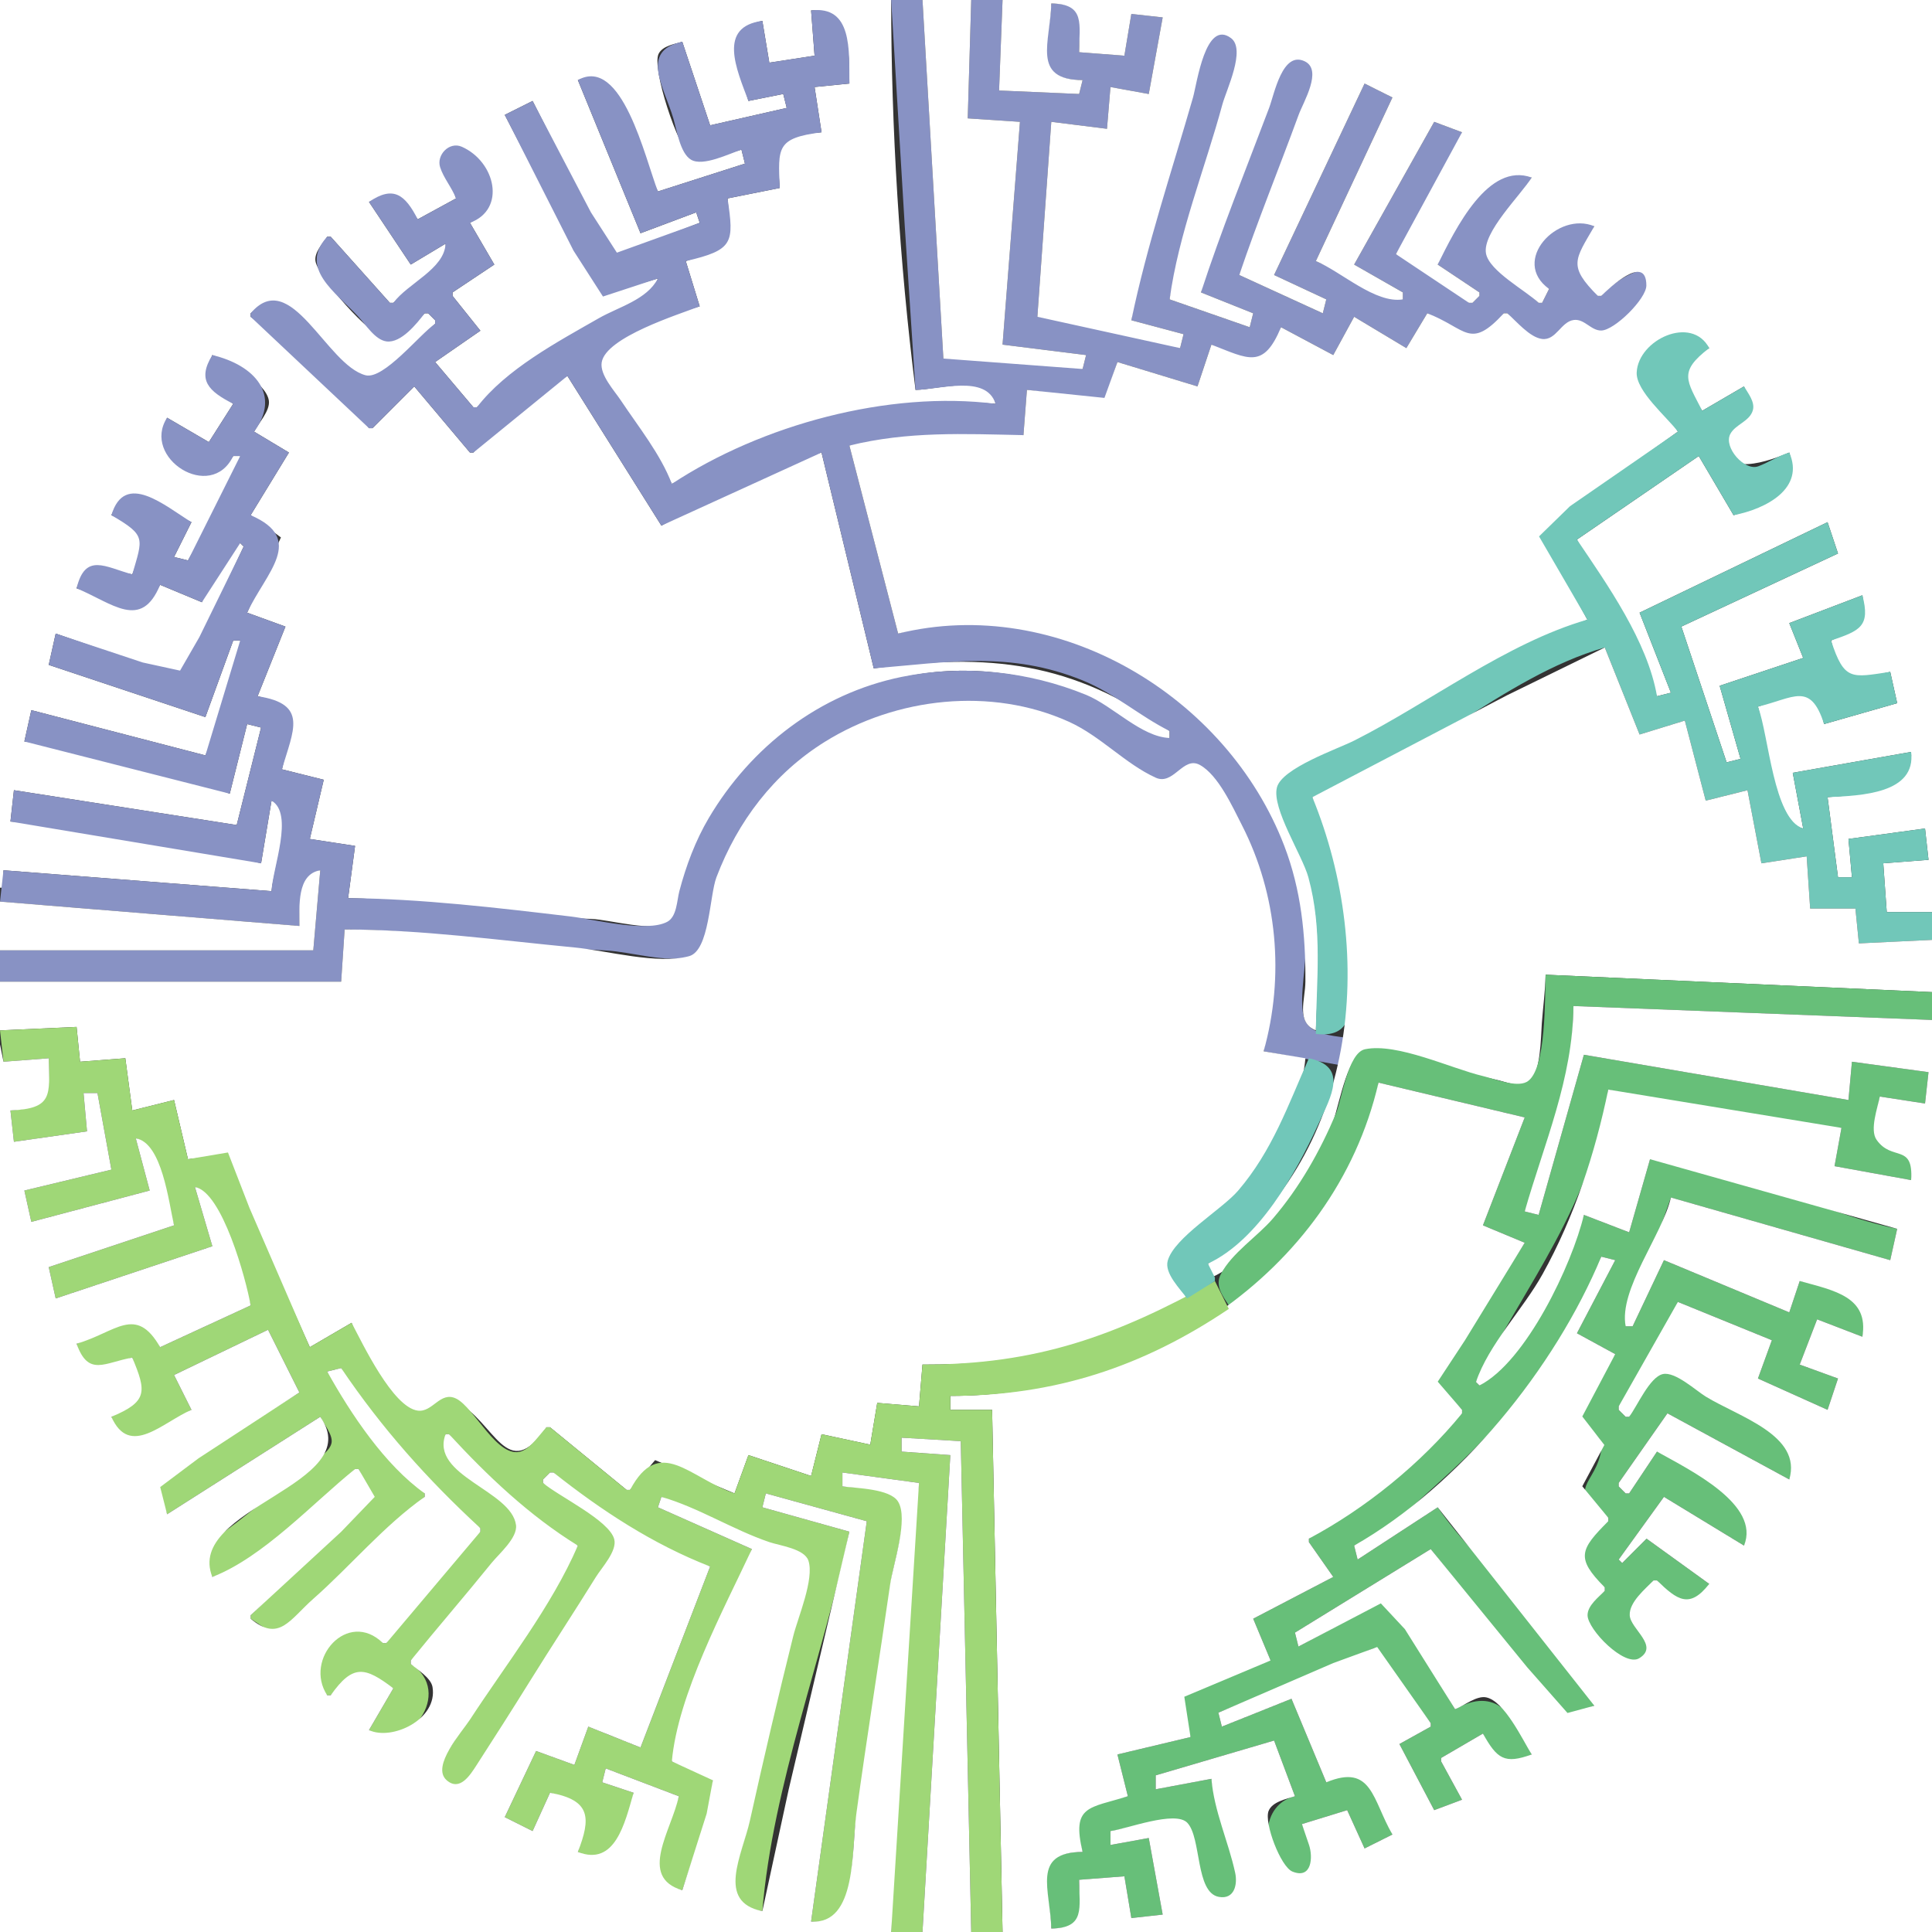 <?xml version="1.0" standalone="yes"?>
<svg xmlns="http://www.w3.org/2000/svg" width="555" height="555">
<rect width="100%" height="100%" fill="#333333" stroke="none"/>
<path style="fill:#ffffff; stroke:none;" d="M0 0L0 255L1 255L1 250L78 256C78.482 249.888 84.982 232.34 78 230L75 248C52.41 242.435 26.242 236.998 3 236L4 227L68 237L75 209L71 208L66 228C48.106 221.249 25.963 215.554 7 213L9 204L59 217C62.511 208.84 70.679 192.595 69 184L67 184L59 206L14 191L16 182L41 190.656L51.725 193.212L57.281 184L70 157L69 156C63.115 159.058 60.459 167.094 58 173L46 168C38.943 180.327 33.242 172.237 22 169C25.385 159.354 30.119 163.643 38 165C42.052 155.268 42.526 152.384 32 148C37.245 136.151 46.697 146.422 55 150L50 160L54 161C58.116 153.176 70.412 139.682 69 131L67 131C59.204 142.335 42.625 131.885 48 120L60 127L67 116C60.792 111.397 57.976 109.529 61 102C65.43 103.713 76.496 109.888 77.234 115.09C77.646 117.994 74.26 121.524 73 124L83 130L72 148L80.698 154.379L71 176L82 180L74 200C88.183 203.361 83.351 209.64 81 221L93 224L89 241L102 243L100 258C123.366 258.482 146.644 263.139 170 263.989C175.134 264.176 188.132 267.96 192.4 264.933C194.692 263.308 194.727 258.495 195.428 256C197.262 249.476 199.623 242.881 203.015 237C214.964 216.28 233.783 201.272 257 195.156C274.8 190.467 294.136 192.714 311 199.605C318.396 202.627 328.224 213.12 336 212L336 210C308.111 189.966 284.061 187.548 251 192L236 130C219.165 133.895 205.015 143.008 190 151L163 108C153.424 113.456 142.926 121.41 136 130L135 130L119 111L107 123L106 123C97.355 111.696 83.642 99.201 72 91L72 90C85.287 78.892 92.774 105.607 105 108.654C110.372 109.994 121.242 96.597 125 93L125 92L123 90L122 90C119.479 92.322 114.87 97.946 111.039 97.373C106.415 96.68 91.314 79.591 90.626 75.001C90.25 72.484 92.722 69.936 94 68L95 68L112 87L113 87C117.621 82.578 129.032 76.987 128 70L118 76L106 58C113.414 54.48 115.281 56.64 120 63L131 57C130.212 53.647 126.422 49.451 126.871 46.095C127.216 43.519 130.327 41.68 132.674 42.882C142.539 47.932 144.054 59.173 135 64L142 76L130 84L130 85L138 95L125 104L136 117L137 117C147.84 107.022 160.235 98.73 173 91.427C178.383 88.349 187.012 86.356 189 80L173.213 84.582L164.752 71L145 33L153 29L169.753 62L177.213 73.184L201 64L200 61L184 67L166 23C179.439 17.68 183.876 45.388 189 55L214 47L213 43C209.341 43.839 201.902 47.647 198.51 45.212C194.775 42.53 187.135 19.508 189.212 15.43C190.374 13.148 193.799 12.647 196 12L204 36L226 31L225 27L215 29C212.354 19.607 206.399 8.49 219 6L221 18L234 16L233 3C244.514 2.227 243.806 14.602 244 24L234 25L236 38C222.545 39.071 223.032 42.143 224 54L209 57C210.13 69.938 210.168 70.715 197 75L201 88C194.946 89.656 172.853 96.922 172.103 104.104C171.725 107.723 175.803 112.19 177.667 115C182.888 122.87 188.407 130.751 193 139C223.289 124.859 251.825 113.303 286 116C284.465 107.158 269.411 111.947 263 112C258.404 75.634 256 36.664 256 0L0 0z"/>
<path style="fill:#8892c4; stroke:none;" d="M256 0L259.91 65L263 112C269.833 111.981 283.297 107.443 286 116C255.272 112.117 218.742 122.023 193 139C189.784 130.516 183.357 122.549 178.333 115C176.488 112.226 172.273 107.711 172.846 104.104C173.995 96.871 194.926 90.356 201 88L197 75C210.785 71.811 210.887 69.778 209 57L224 54C223.49 42.309 223.051 39.672 236 38L234 25L244 24C243.92 14.387 244.873 1.54 233 3L234 16L221 18L219 6C206.13 7.673 211.517 19.767 215 29L225 27L226 31L204 36L196 12C183.645 14.601 190.828 25.132 193.424 34C194.371 37.233 195.368 44.028 198.51 45.879C201.981 47.924 209.497 44.12 213 43L214 47L189 55C185.293 45.446 178.686 15.934 166 23L184 67L200 61L201 64L177.213 72.582L169.753 61L153 29L145 33L164.752 72L173.213 85.184L189 80C185.819 86.123 177.749 88.139 172 91.427C160.184 98.186 145.372 106.06 137 117L136 117L125 104L138 95L130 85L130 84L142 76L135 64C145.508 60.142 142.322 46.445 132.674 42.161C129.074 40.563 125.326 44.53 126.426 48.015C127.419 51.16 129.815 53.873 131 57L120 63C116.344 55.844 112.969 53.237 106 58L118 76L128 70C127.674 77.316 117.151 81.361 113 87L112 87L95 68L94 68C85.711 76.999 96.36 83.915 102.975 91C105.052 93.225 107.748 97.657 111.039 98.079C115.238 98.619 119.772 92.913 122 90L123 90L125 92L125 93C120.606 96.004 110.199 109.158 105 107.793C93.737 104.836 83.514 76.37 72 90L72 91L106 123L107 123L119 111L135 130L136 130L163 108L190 151L236 130L251 192C272.519 190.242 290.046 186.965 311 195.453C320.129 199.151 327.328 205.681 336 210L336 212C327.878 211.722 319.67 202.739 312 199.605C295.364 192.807 276.685 190.834 259 194.45C235.429 199.269 215.725 214.506 203.605 235C199.776 241.475 197.074 248.733 195.156 256C194.449 258.679 194.454 263.315 191.683 264.802C185.764 267.98 170.557 264.062 164 263.285C143.129 260.815 121.005 258.174 100 258L102 243L89 241L93 224L81 221C84.153 209.889 88.775 202.213 74 200L82 180L71 176C76.391 164.452 87.959 154.877 72 148L83 130L73 124C80.734 113.516 73.309 104.925 61 102C56.544 109.215 59.937 112.394 67 116L60 127L48 120C40.556 131.504 60.595 144.412 67 131L69 131L54 161L50 160L55 150C47.455 145.382 35.831 135.147 32 148C42.094 153.898 41.019 154.521 38 165C30.19 162.864 24.487 158.692 22 169C32.336 173.298 40.566 181.214 46 168L58 173L69 156L70 157L57.281 183L51.725 192.647L41 190.308L16 182L14 191L59 206L67 184L69 184L59 217L9 204L7 213L66 228L71 208L75 209L68 237L4 227L3 236L75 248L78 230C84.52 233.788 78.286 249.343 78 256L1 250L0 259L86 266C86.119 260.238 85.62 251.937 92 250L90 273L0 273L0 282L98 282L99 267C123.989 267.069 149.038 271.825 174 273.039C181.475 273.402 191.574 276.84 198.852 274.682C203.568 273.284 204.37 256.67 206.204 252C212.519 235.926 223.255 222.232 238 213.066C258.081 200.582 284.156 197.473 306 207.312C315.495 211.589 322.341 218.311 331 223.663C336.815 227.257 339.688 217.72 344.7 220.636C349.97 223.702 354.052 232.755 356.741 238C367.301 258.598 367.575 279.822 363 302L385 306L386 298C382.562 297.535 377.023 297.015 375.117 293.606C372.794 289.45 375.002 278.866 375 274C374.996 262.838 372.746 251.365 368.547 241C352.21 200.669 302.487 167.932 258 182L244 128L294 125L295 112L317.272 114.933L321 104L344 111L348 99C357.979 104.32 364.338 106.713 368 94L383 102L389 91L404 100L410 90C420.091 95.749 424.04 102.025 432 90L433 90C435.418 92.998 440.509 99.418 444.961 97.824C447.744 96.828 449.094 93.07 452.09 92.63C455.145 92.182 457.006 95.821 460 95.794C464.107 95.757 472.697 86.814 473.654 83.001C476.467 71.802 462.303 81.733 460 85L459 85C451.926 74.945 453.862 75.683 458 65C447.011 58.122 432.256 76.981 445 83L443 87L442 87L427.538 72.826L440 51C437.817 49.817 434.821 47.403 432.184 48.306C425.625 50.551 415.114 69.625 413 76L425 84L425 85L423 87L422 87C416.831 81.18 408.435 75.369 401 73C407.286 62.731 417.713 49.859 420 38L412 35L389 76L403 84L403 86L378 75L400 28L392 24L366 79L381 86L380 90L356 79C363.065 63.892 367.899 47.587 373.808 32C375.367 27.887 380.883 18.659 373.96 16.863C367.663 15.229 365.793 26.787 364.192 31C357.659 48.194 349.146 66.087 345 84L360 90L359 94L336 86C339.899 67.16 346.269 48.541 351.424 30C352.56 25.917 358.115 14.408 354.382 10.939C346.541 3.653 343.877 22.932 342.709 27C336.674 48.025 327.92 70.336 325 92L340 96L339 100C326.782 94.742 311.309 91.275 298 91L302 35L318 37L319 25L330 27L334 5L325 4L323 16L310 15C310.024 6.431 312.548 1.037 302 1C301.504 12.554 295.822 22.99 311 23L310 27L287 26L288 0L279 0L278 34L293 35L288 99L312 102L311 106C298.272 101.975 284.179 103 271 103L265 0L256 0z"/>
<path style="fill:#ffffff; stroke:none;" d="M265 0L271 103L311 106L312 102L288 99L293 35L278 34L279 0L265 0M288 0L287 26L310 27L311 23C296.154 22.957 301.774 11.97 302 1C311.926 1.117 310.005 6.992 310 15L323 16L325 4L334 5L330 27L319 25L318 37L302 35L298 91L339 100L340 96L325 92C329.451 70.49 336.647 49.118 342.709 28C343.846 24.04 346.285 5.413 353.644 10.958C357.975 14.221 352.277 25.845 351.151 30C346.198 48.287 338.529 67.233 336 86L359 94L360 90L345 84C350.819 66.145 357.95 48.572 364.576 31C366.079 27.017 368.392 14.478 374.841 17.631C380.012 20.159 374.391 29.342 373.053 33C367.443 48.339 361.233 63.531 356 79L380 90L381 86L366 79L392 24L400 28L378 75C385.337 78.055 395.07 87.289 403 86L403 84L389 76L412 35L420 38L401 73L422 87L423 87L425 85L425 84L413 76C418.216 65.514 427.527 46.462 440 51C436.915 55.999 425.756 66.796 426.881 72.826C427.827 77.893 438.342 83.499 442 87L443 87L445 83C433.835 74.95 447.474 60.554 458 65C452.428 74.652 450.362 76.331 459 85L460 85C461.966 83.037 472.944 72.519 472.944 82.009C472.944 85.85 463.808 94.876 460 94.949C457.029 95.006 455.161 91.52 452.09 91.921C448.414 92.401 447.023 97.861 442.996 97.373C439.447 96.942 435.579 92.252 433 90L432 90C422.173 100.659 421.386 94.38 410 90L404 100L389 91L383 102L368 94C362.934 106.165 358.637 103.127 348 99L344 111L321 104L317.272 114.307L295 112L294 125C276.922 124.647 260.872 123.843 244 128L258 182C303.828 170.71 352.457 199.952 368.935 243C373.789 255.68 375.064 268.551 374.999 282C374.974 287.16 372.204 293.668 378 296C378.676 280.258 379.981 265.447 375.573 250C374.003 244.501 365.68 231.404 367.418 226.213C369.301 220.592 384.899 215.321 390 212.752C412.074 201.636 433.176 187.503 456 178L442.871 154.09L453 144.71L482 124C479.585 119.27 470.595 112.329 470.966 107.004C471.651 97.181 485.377 92.79 491 100C480.885 105.252 483.227 110.204 489 118L501 111C504.858 120.57 498.676 117.292 496.447 125.174C492.684 138.477 509.427 131.971 514 130C517.063 140.351 507.309 145.053 498 148L488 131L453 155L476 200L480 199L471 176L525 150L528 159L483 180L496 219L500 218L494 197L518 189L514 179L535 171C536.49 179.982 533.833 180.336 526 184C528.806 196.127 532.035 195.537 543 193L545 202L524 208C521.074 195.243 515.07 199.593 505 203C507.167 210.636 509.916 236.652 518 238L515 222L549 216C549.786 227.685 534.629 228.214 525 229L528 252L532 252L531 241L553 238L554 247L541 248L542 262L555 262L555 0L288 0z"/>
<path style="fill:#71c7b9; stroke:none;" d="M482 124L451 145.424L442.113 154.09L456 178C432.757 184.696 410.592 201.879 389 212.752C384.133 215.203 368.235 220.653 366.816 226.213C365.28 232.237 374.121 245.692 375.848 252C380.031 267.282 378.128 281.522 378 297C389.667 298.434 388 288.303 388 279C388 261.958 385.569 244.057 377 229C406.879 220.392 431.164 194.612 461 186L471 211L484 207L490 230L502 227L506 248L519 246L520 261L533 261L534 271L555 270L555 262L542 262L541 248L554 247L553 238L531 241L532 252L528 252L525 229C534.85 228.571 550.471 227.936 549 216L515 222L518 238C509.43 235.4 508.117 211.141 505 203C515.314 200.556 520.058 195.704 524 208L545 202L543 193C531.895 194.64 529.815 195.723 526 184C534.326 181.183 537.359 179.938 535 171L514 179L518 189L494 197L500 218L496 219L483 180L528 159L525 150L471 176L480 199L476 200C473.292 184.273 461.769 167.999 453 155L488 131L498 148C507.563 146.156 518.488 140.198 514 130C510.789 130.945 508.186 132.804 505.093 133.948C501.146 135.407 495.113 128.543 497.022 124.749C498.457 121.9 502.645 121.09 503.543 117.828C504.202 115.439 502.117 112.92 501 111L489 118C484.542 109.263 482.046 106.833 491 100C485.959 90.406 470.586 97.57 470.167 107.004C469.93 112.358 478.935 119.865 482 124z"/>
<path style="fill:#ffffff; stroke:none;" d="M377 229C395.553 274.222 390.291 332.505 347 363L348 367C362.928 360.039 375.668 339.723 381.999 325C384.401 319.416 386.103 306.505 390.564 302.643C393.877 299.775 401.331 303.209 405 304.127C413.319 306.206 421.617 308.401 430 310.21C432.516 310.753 436.896 312.658 439.258 310.933C442.652 308.456 442.627 297.88 442.911 294C443.253 289.337 443.904 284.672 444 280L555 285L555 270L534 271L533 261L520 261L519 246L506 248L502 227L490 230L484 207L471 211L461 186L433 199.691L377 229M99 267L98 282L0 282L0 296L22 295L23 305L36 304L38 319L50 316L54 333L65.487 331.697L72 349L89 387L101 380C103.489 386.799 111.857 403.262 119.09 405.744C123.701 407.326 126.339 400.293 130.999 402.636C142.139 408.236 145.612 426.641 157 410L158 410L180 428L181 428L188.185 419.446L211 429L215 418L233 424L236 412L250 415L252 403L264 404L265 392C292.656 392 317.374 388.634 341 373C339.648 370.283 335.091 365.637 335.731 362.514C336.763 357.468 349.285 349.851 352.961 346C363.123 335.355 373.689 319.019 375 304L363 302C369.053 280.462 366.97 256.953 356.741 237C354.079 231.808 349.995 222.691 344.7 219.752C339.865 217.068 337.139 225.739 332 223.404C323.212 219.409 316.149 211.433 307 207.312C284.705 197.269 257.518 200.31 237 213.066C222.292 222.209 211.925 235.917 205.814 252C203.804 257.291 203.82 273.098 197.941 274.681C188.796 277.145 174.422 273.07 165 272.17C143.293 270.096 120.8 267.014 99 267M86 266L0 259L0 273L90 273L92 250C85.204 251.134 86.047 260.337 86 266z"/>
<path style="fill:#67bf79; stroke:none;" d="M444 280C443.744 285.957 444.334 307.686 438.566 310.799C435.494 312.457 429.176 309.869 426 309.116C416.884 306.955 401.353 299.501 392.144 301.408C387.188 302.435 385.492 315.8 383.716 320C379.169 330.752 373.329 341.099 365.7 350C361.204 355.245 353.934 359.864 350.711 366C348.949 369.355 351.21 372.233 353 375C373.332 363.248 392.551 334.354 396 311L438 321L426 352L438 357L420.105 385L412.192 396.91L420 405L420 406L376 442L376 443L383 453L360 465L365 477C360.001 478.367 341.597 482.457 339.697 487.419C338.474 490.61 341.115 495.882 342 499L321 504L324 516C312.714 518.78 306.918 518.567 311 532C295.822 532.01 301.504 542.446 302 554C312.548 553.963 310.024 548.569 310 540L323 539L325 551L334 550L330 528L319 530L319 526C323.901 525.613 336.564 520.515 340.437 523.694C345.614 527.943 342.638 543.013 349.302 545.222C353.711 546.684 355.94 542.656 355.312 538.995C353.681 529.493 349.293 520.592 348 511L332 514L332 510L366 500L372 516C362.184 518.28 361.476 532.575 370.51 537.879C376.488 541.389 377.711 533.756 376.41 530.004C375.699 527.954 374.881 525.978 374 524L387 520L392 531L400 527C395.784 516.859 393.435 504.779 381 512L371 488L351 496L350 492L382 478.752L394.79 473.421L411 495L411 496L402 501L412 520L420 517L414 506L414 505L426 498C429.065 506.082 432.45 508.093 440 504C435.147 492.464 429.733 484.358 418 491L403.576 467L396.907 460.252L373 473L372 469L411 445L438.753 480L450.289 492.825L458 490C449.807 468.847 425.808 451.731 413 433L390 448L389 444C398.075 440.509 405.844 432.556 413 426.166C431.419 409.718 452.987 385.345 460 361L464 362L453 383L464 389C461.331 393.034 453.008 401.985 453.882 406.907C454.564 410.75 460.678 411.774 460.083 416.04C458.572 426.869 449.093 427.168 462 436L462 437C452.626 443.604 451.178 449.076 461 456L461 457C453.516 462.339 454.992 465.991 461.001 471.999C463.386 474.384 467.066 479.308 470.937 477.248C478.2 473.384 469.263 468.438 468.966 464C468.732 460.491 473.153 456.702 475 454L476 454C480.834 460.715 486.552 463.467 491 455L473 442L466 449L465 448L478 430L501 444C507.428 432.948 485.707 420.68 476 417L468 429L467 429L465 427L465 426L479 406L514 425C519.581 412.32 499.295 406.335 490 400.576C486.94 398.68 481.089 393.287 477.21 394.446C473.235 395.634 469.892 403.601 468 407L467 407L465 405L465 404C472.552 397.028 479.165 383.841 482 374L509 385L505 396L525 405L528 396L517 392L522 379L535 384C538.002 372.627 527.191 369.755 517 368L514 377L478 362L469 381L467 381L480 344L543 362L545 353C521.723 348.183 497.718 334.084 474 333L468 354L455 349C449.513 365.113 438.704 387.488 425 398L424 397C438.448 368.691 457.563 345.948 462 313C482.86 318.139 507.519 323.557 529 324L527 335L549 339C550.412 327.541 543.025 333.913 539.198 326.686C537.574 323.62 539.586 318.26 540 315L553 317L554 308L532 305L531 316L455 303L442 349L438 348C445.562 329.564 451.945 309.128 452 289L555 293L555 285L444 280z"/>
<path style="fill:#ffffff; stroke:none;" d="M452 289C451.827 309.844 443.599 328.413 438 348L442 349L455 303L531 316L532 305L554 308L553 317L540 315C539.4 318.185 537.052 324.513 539.067 327.411C543.478 333.756 549.72 328.298 549 339L527 335L529 324L462 313C458.208 331.374 452.265 349.547 443.139 366C437.503 376.161 427.665 386.131 424 397L425 398C438.389 391.201 451.626 363.203 455 349L468 354L474 333L545 353L543 362L480 344C477.486 354.86 464.954 370.407 467 381L469 381L478 362L514 377L517 368C527.032 370.744 536.897 372.562 535 384L522 379L517 392L528 396L525 405L505 396L509 385L482 374L465 404L465 405L467 407L468 407C470.29 404.02 473.868 395.584 477.68 394.727C481.214 393.932 487.166 399.453 490 401.189C499.505 407.012 517.764 412.281 514 425L479 406L465 426L465 427L467 429L468 429L476 417C485.701 422.406 505.807 432.226 501 444L478 430L465 448L466 449L473 442L491 455C485.38 462.206 481.847 459.718 476 454L475 454C472.642 456.465 468.004 460.208 468.167 464C468.337 467.946 476.765 472.813 470.883 476.364C466.65 478.92 456.08 468.113 456.054 464.002C456.037 461.209 459.256 458.786 461 457L461 456C452.598 447.585 453.883 445.119 462 437L462 436L454.542 426.961L460.883 415.093L454.541 406.907L464 389L453 383L464 362L460 361C446.63 393.112 419.368 426.698 389 444L390 448L413 433L458 490L450.289 492.083L438.753 479L411 445L372 469L373 473L396.674 460.598L403.576 468L418 491C420.537 490.028 424.132 487.045 426.91 487.591C432.139 488.618 437.392 499.774 440 504C432.224 506.829 430.071 505.301 426 498L414 505L414 506L420 517L412 520L402 501L411 496L411 495L395.621 473.133L383 477.742L350 492L351 496L371 488L381 512C394.208 506.52 394.222 517.064 400 527L392 531L387 520L374 524L376.045 530.004C377.178 533.351 376.937 539.929 371.277 537.643C367.868 536.266 363.129 523.668 364.407 520.278C365.437 517.545 369.562 516.802 372 516L366 500L332 510L332 514L348 511C348.759 520.293 352.863 528.943 354.826 537.999C355.54 541.296 354.636 545.722 350.14 544.914C343.345 543.692 345.184 527.92 341.066 523.618C337.601 519.998 323.685 525.405 319 526L319 530L330 528L334 550L325 551L323 539L310 540C310.005 548.008 311.926 553.883 302 554C301.774 543.03 296.153 532.043 311 532C307.746 518.488 312.954 519.493 324 516L321 504L342 499L340.212 487.419L365 477L360 465L383 453L376 443L376 442C392.325 433.31 408.336 420.323 420 406L420 405L413.016 396.91L420.846 385L438 357L426 352L438 321L396 311C383.112 366.709 327.511 401 273 401L273 405L285 405L288 555L555 555L555 293L452 289z"/>
<path style="fill:#9fd777; stroke:none;" d="M0 296L1 305L14 304C14.086 314.367 14.751 318.071 3 319L4 328L25 325L24 314L28 314L32 336L7 342L9 351L43 342L39 327C46.59 329.297 47.735 345.037 50 352L14 364L16 373L61 358L56 341C63.999 343.421 69.832 367.072 72 375L46 387C40.575 373.808 32.361 381.749 22 386C24.487 396.308 30.19 392.136 38 390C41.046 400.573 42.104 401.097 32 407C35.831 419.853 47.455 409.618 55 405L50 395L77 382L86 400L56 418.947L45.252 427.184L48 435L92 407C92.972 408.974 95.677 412.186 95.245 414.486C94.719 417.295 90.049 419.762 88 421.4C81.34 426.722 74.742 432.131 68 437.35C61.464 442.409 55.977 444.868 61 453C73.778 449.963 93.385 431.858 102 422L103 422L106.794 429.996L97 440.039L72 464L72 465L79.015 469.654L91 459.285L122 430L122 429L94 394L98 393C105.986 409.882 122.488 428.739 138 439L138 440C127.823 447.49 117.693 461.297 111 472L110 472C101.028 459.423 85.1 477.337 94 487L95 487C102.817 479.195 103.955 480.322 113 485L106 497C117.112 504.595 130.713 485.985 118 478L118 477C127.366 468.87 135.013 457.643 142.803 448C144.932 445.365 150.096 441.013 148.744 437.17C145.356 427.54 126.294 423.929 128 412L129 412C137.009 424.107 152.507 438.324 166 444C160.644 452.72 155.231 461.418 149.657 470C142.987 480.268 136.489 490.651 129.947 501C127.714 504.532 123.395 509.853 129.049 512.623C132.85 514.487 135.142 510.762 136.946 507.995C142.116 500.066 147.196 492.041 152.192 484C158.439 473.946 164.954 464.061 171.192 454C173.025 451.043 177.845 445.939 177.119 442.21C176.089 436.919 160.535 428.824 156 426L156 425L158 423L159 423C169.476 434.803 188.802 445.843 204 450L184 502L169 496L165 507L154 503L145 522L153 526L158 515C169.318 518.26 168.725 522.036 166 532C176.472 537.833 180.448 523.732 182 515L173 512L174 508L195 516C192.342 525.366 182.567 540.171 196 543L203.667 520L204.932 510.702L193 506L216 445L189 433L190 430C200.432 434.343 210.231 439.711 221 443.333C224.203 444.41 231.051 445.209 231.933 449.144C233.325 455.356 228.618 465.872 227.13 472C222.935 489.272 218.723 506.621 215 524C212.893 533.836 205.112 547.194 219 549C221.961 512.747 236.641 475.672 244 440L219 433L220 429L249 437L233 552C246.27 553.631 244.426 533.362 245.87 523C249.078 499.975 252.835 477.031 256 454C256.724 448.735 261.475 435.103 257.971 430.603C255.512 427.443 245.785 427.301 242 427L242 423L264 426C258.708 467.877 256 512.78 256 555L265 555L273 418L259 417L259 413L276 414L279 555L288 555L285 405L273 405L273 401C302.867 401 328.265 392.686 353 376L349 368C320.469 383.821 297.902 392 265 392L264 404L252 403L250 415L236 412L233 424L215 418L211 429C198.086 424.603 189.447 412.134 181 428L180 428L158 410L157 410C155.018 412.067 152.6 415.874 149.83 416.883C143.005 419.368 136.304 404.29 130.999 401.752C126.447 399.573 124.306 405.767 120.039 405.23C112.82 404.322 104.132 385.884 101 380L89 387L71.667 347L65.487 331.068L54 333L50 316L38 319L36 304L23 305L22 295L0 296z"/>
<path style="fill:#ffffff; stroke:none;" d="M0 300L0 555L256 555L264 426L242 423L242 427C245.995 427.516 255.629 427.64 257.958 431.318C261.097 436.275 256.532 449.43 255.729 455C252.558 477.01 249.02 498.969 246 521C244.574 531.399 246.23 552.889 233 552L249 437L220 429L219 433L244 440L226.576 514L219 549C205.633 546.358 213.236 532.852 215.424 523C219.354 505.306 223.484 487.585 227.873 470C229.201 464.683 233.996 453.56 232.223 448.303C231.071 444.889 223.978 444.012 221 442.997C210.424 439.394 200.642 433.066 190 430L189 433L216 445C207.884 462.355 194.675 486.93 193 506L204.788 511.419L203 521L196 543C183.145 539.222 193.003 525.651 195 516L174 508L173 512L182 515C179.495 523.763 176.689 536.231 166 532C169.767 522.287 169.777 517.099 158 515L153 526L145 522L154 503L165 507L169 496L184 502L204 450C187.577 443.628 172.754 433.915 159 423L158 423L156 425L156 426C160.389 429.798 175.112 436.758 176.462 442.21C177.298 445.585 172.846 450.333 171.192 453C164.954 463.061 158.439 472.946 152.192 483C147.194 491.045 142.081 499.041 136.946 506.999C135.095 509.868 132.084 514.76 128.278 511.369C123.812 507.39 132.667 497.579 135 494C145.386 478.067 158.464 461.466 166 444C152.076 435.406 140.022 423.965 129 412L128 412C123.464 423.958 146.917 428.128 148.231 438.09C148.719 441.792 143.311 446.385 141.197 449C133.578 458.426 125.638 467.589 118 477L118 478C119.865 479.635 123.792 481.961 124.245 484.615C125.829 493.9 112.602 500.135 106 497L113 485C104.882 478.844 101.409 477.909 95 487L94 487C87.145 476.616 99.921 462.159 110 472L111 472L138 440L138 439C122.769 424.971 109.605 410.2 98 393L94 394C100.785 406.187 110.546 420.864 122 429L122 430C110.324 438.225 100.712 449.838 90 459.285C83.207 465.277 80.187 471.845 72 465L72 464L98 440.039L107.654 429.996L103 422L102 422C89.785 431.846 75.645 447.336 61 453C53.022 433.139 105.736 426.519 92 407L48 435L46.022 427.184L57 418.947L86 400L77 382L50 395L55 405C46.697 408.578 37.245 418.849 32 407C42.526 402.616 42.052 399.732 38 390C30.119 391.357 25.385 395.646 22 386C33.251 382.784 38.974 374.727 46 387L72 375C70.702 367.46 63.79 342.296 56 341L61 358L16 373L14 364L50 352C48.447 345.287 46.549 328.256 39 327L43 342L9 351L7 342L32 336L28 314L24 314L25 325L4 328L3 319C15.306 318.472 14.22 314.635 14 304L1 305L0 300z"/>
<path style="fill:#71c7b9; stroke:none;" d="M376 304C370.031 317.467 365.502 330.547 355.7 342C351.008 347.481 337.32 355.464 335.447 362.171C334.434 365.796 339.076 370.313 341 373L349 368L349 367L347 363C361.562 356.209 372.256 337.056 378.691 323C382.426 314.843 387.394 306.399 376 304z"/>
<path style="fill:#67bf79; stroke:none;" d="M347 379L348 380L347 379z"/>
<path style="fill:#ffffff; stroke:none;" d="M259 413L259 417L273 418L265 555L279 555L276 414L259 413z"/>
</svg>
